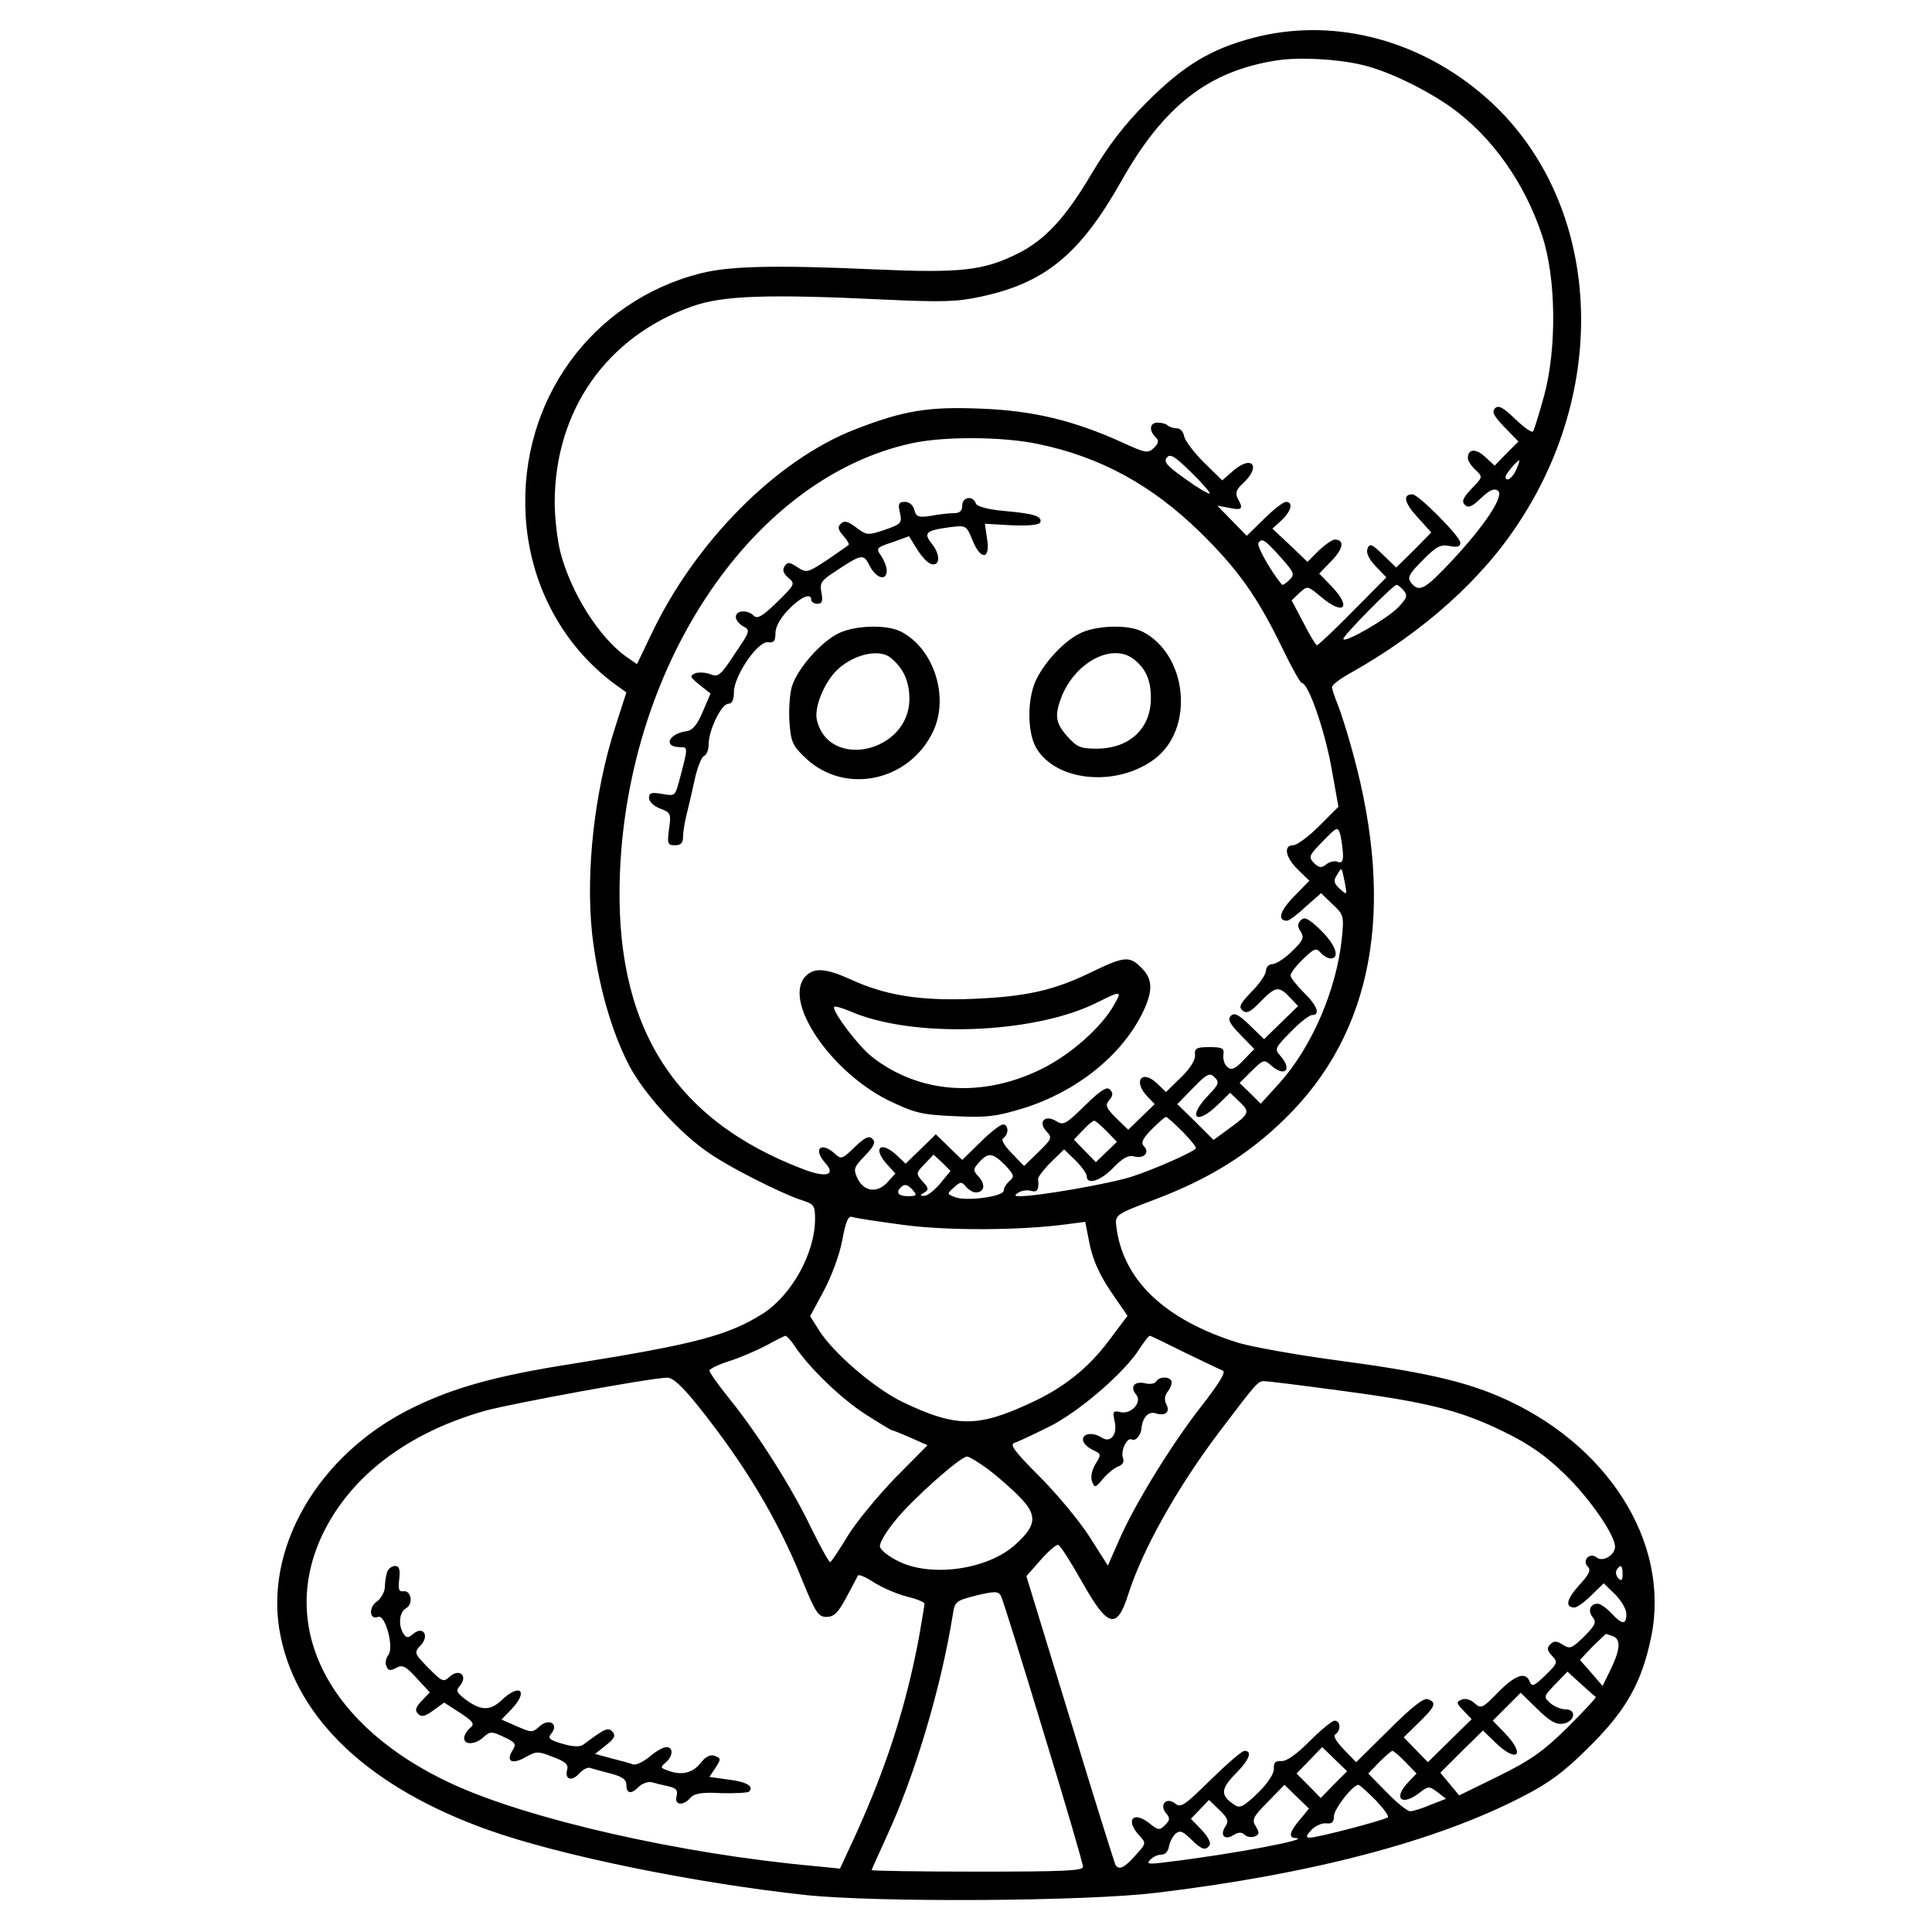 <?xml version="1.0" standalone="no"?>
<!DOCTYPE svg PUBLIC "-//W3C//DTD SVG 20010904//EN"
 "http://www.w3.org/TR/2001/REC-SVG-20010904/DTD/svg10.dtd">
<svg version="1.0" xmlns="http://www.w3.org/2000/svg"
 width="512pt" height="512pt" viewBox="0 0 512 512"
 preserveAspectRatio="xMidYMid meet">

<g transform="translate(0,512) scale(0.1,-0.1)"
fill="#000000" stroke="none">
<path d="M3322 5020 c-114 -30 -186 -74 -282 -170 -61 -61 -102 -115 -147
-190 -69 -117 -124 -177 -198 -213 -89 -44 -149 -51 -375 -41 -267 12 -385 9
-462 -10 -290 -73 -482 -338 -465 -642 10 -181 97 -345 239 -449 l28 -20 -29
-90 c-56 -173 -79 -384 -62 -548 15 -132 50 -258 99 -352 40 -75 135 -180 213
-232 55 -38 190 -106 242 -123 34 -11 37 -14 37 -50 0 -91 -62 -202 -138 -251
-92 -58 -178 -81 -510 -134 -198 -31 -311 -63 -417 -115 -253 -123 -400 -378
-351 -608 46 -222 239 -401 551 -512 192 -68 545 -140 840 -172 187 -20 743
-17 930 6 408 49 741 136 970 255 69 35 110 65 176 131 99 98 140 171 165 293
51 251 -117 514 -405 637 -97 41 -203 65 -428 95 -105 14 -222 35 -260 46
-197 61 -309 168 -325 312 -3 27 1 30 102 68 143 54 248 119 345 214 233 227
294 553 181 967 -14 52 -33 112 -41 131 -8 20 -15 41 -15 46 0 6 21 22 48 37
193 108 352 250 451 405 251 386 204 878 -108 1135 -174 144 -395 197 -599
144z m288 -72 c68 -16 165 -63 235 -112 109 -78 196 -201 242 -341 37 -111 39
-299 5 -424 -13 -47 -26 -89 -29 -94 -3 -5 -24 10 -47 32 -33 32 -45 38 -54
29 -9 -9 -4 -20 25 -50 l37 -38 -32 -32 -31 -32 -25 23 c-24 23 -46 22 -46 -3
0 -7 9 -21 20 -31 20 -19 20 -19 -10 -50 -23 -24 -27 -34 -18 -43 9 -9 19 -5
43 18 21 20 34 27 44 20 20 -12 -35 -94 -125 -190 -69 -73 -83 -80 -104 -55
-11 14 -7 23 30 60 36 37 48 43 72 38 20 -4 28 -2 28 9 0 16 -111 128 -127
128 -26 0 -22 -22 13 -60 l37 -41 -46 -47 -47 -46 -34 33 c-31 30 -36 32 -42
17 -4 -11 3 -27 22 -47 l28 -29 -89 -90 c-49 -50 -92 -90 -95 -90 -3 0 -19 27
-36 60 l-31 59 21 20 c21 19 21 19 56 -10 61 -52 84 -30 28 28 l-32 33 33 34
c31 32 35 56 8 56 -6 0 -25 -13 -42 -29 l-30 -30 -46 44 -47 44 24 22 c26 24
32 49 12 49 -7 0 -33 -20 -58 -45 l-46 -45 -39 40 -39 40 32 -6 c34 -7 38 -3
22 25 -7 14 -4 24 15 41 47 44 24 75 -25 34 l-31 -27 -49 48 c-27 27 -50 58
-52 69 -2 12 -10 21 -20 21 -9 0 -20 4 -24 8 -4 4 -16 7 -26 7 -21 0 -24 -20
-6 -38 10 -10 9 -16 -4 -29 -16 -15 -22 -14 -85 15 -126 57 -235 84 -373 89
-139 6 -206 -5 -334 -55 -209 -81 -425 -299 -541 -545 l-37 -77 -29 20 c-72
52 -146 169 -174 277 -8 31 -15 91 -15 133 1 243 138 438 364 518 82 29 198
33 511 18 151 -7 192 -6 255 8 169 36 262 112 371 305 113 201 232 293 413
321 58 9 159 4 226 -12z m-862 -1004 c167 -34 304 -109 432 -234 100 -98 152
-171 217 -305 25 -52 49 -95 53 -95 17 0 60 -123 78 -222 l19 -106 -51 -51
c-28 -28 -59 -51 -69 -51 -27 0 -20 -33 13 -65 l30 -29 -41 -42 c-37 -38 -45
-64 -18 -64 5 0 27 16 49 37 l41 36 30 -29 c30 -28 31 -31 25 -91 -14 -135
-79 -287 -165 -383 l-50 -55 -28 28 -28 27 32 32 c31 30 33 31 51 15 37 -33
58 -12 25 25 -16 18 -14 21 27 63 24 25 50 45 57 45 23 0 14 25 -22 60 -19 19
-35 39 -35 45 0 6 15 26 33 43 30 29 35 31 47 17 7 -8 19 -15 26 -15 26 0 14
36 -26 75 -32 31 -43 36 -52 27 -10 -10 -10 -17 -1 -31 10 -16 6 -24 -23 -52
-19 -19 -43 -34 -52 -34 -9 0 -17 -8 -17 -17 0 -10 -17 -35 -38 -56 -31 -32
-35 -41 -24 -50 11 -9 21 -4 47 23 40 41 49 43 78 12 l22 -23 -45 -44 -45 -44
-38 37 c-30 29 -41 34 -50 25 -9 -9 -4 -20 25 -50 l37 -38 -29 -30 c-22 -23
-31 -27 -42 -18 -8 6 -12 20 -11 32 3 18 -2 21 -37 21 -34 0 -40 -3 -38 -21 1
-13 -13 -36 -37 -59 l-40 -39 -24 23 c-40 38 -64 6 -26 -34 l20 -21 -35 -34
-35 -34 -32 31 c-27 27 -30 34 -18 48 10 12 10 19 1 28 -8 8 -24 -2 -66 -43
-51 -50 -57 -53 -76 -41 -30 18 -49 -2 -26 -27 16 -17 15 -20 -21 -55 l-38
-37 -33 34 c-20 21 -29 36 -22 40 15 10 14 36 -1 36 -7 0 -34 -21 -60 -47
l-48 -47 -35 34 -35 34 -40 -39 -40 -39 -23 22 c-44 41 -66 19 -25 -25 l21
-23 -22 -24 c-27 -29 -62 -24 -79 12 -11 24 -9 29 20 59 25 26 29 36 20 45 -9
9 -20 4 -47 -22 -33 -32 -36 -33 -53 -17 -37 33 -58 12 -25 -25 29 -32 3 -40
-57 -17 -348 132 -504 384 -487 789 24 557 355 1044 772 1135 84 19 241 18
333 -1z m458 -132 c-3 -2 -32 15 -65 39 -48 34 -58 45 -49 56 9 12 21 4 64
-38 30 -29 52 -55 50 -57z m812 63 c-10 -23 -28 -34 -28 -18 0 7 31 43 36 43
2 0 -2 -11 -8 -25z m-623 -233 c35 -40 37 -44 22 -59 -9 -9 -18 -15 -20 -12
-30 36 -67 102 -62 110 9 14 16 10 60 -39z m325 -87 c11 -13 9 -20 -15 -45
-29 -30 -145 -97 -145 -83 0 9 132 143 141 143 4 0 12 -7 19 -15z m-161 -697
c1 -21 -3 -26 -14 -22 -8 4 -22 0 -31 -7 -12 -10 -18 -9 -32 4 -15 16 -13 20
23 57 39 40 40 40 47 18 3 -13 6 -35 7 -50z m5 -77 c6 -33 6 -34 -13 -17 -16
15 -18 22 -8 37 13 22 12 23 21 -20z m-362 -564 c-56 -58 -33 -81 25 -25 l33
32 25 -24 c28 -27 27 -31 -28 -71 l-41 -30 -48 48 -48 47 42 43 c37 38 44 41
57 28 13 -13 11 -19 -17 -48z m-67 -97 c21 -22 37 -41 34 -44 -13 -12 -113
-56 -169 -74 -58 -19 -249 -52 -296 -52 -16 0 -17 2 -4 10 8 5 23 7 33 4 16
-5 21 4 18 32 0 5 15 25 34 44 l35 34 30 -29 c16 -16 30 -35 30 -42 0 -24 36
-13 70 22 26 27 41 35 57 30 25 -6 41 11 24 28 -8 8 -3 20 21 44 18 18 35 33
38 33 3 0 23 -18 45 -40z m-202 2 l27 -28 -28 -27 -28 -27 -29 30 -29 30 24
25 c13 14 26 25 30 25 3 0 18 -13 33 -28z m-441 -138 c-15 -18 -34 -33 -42
-33 -13 -1 -13 1 0 9 12 7 11 12 -5 29 -18 21 -18 22 5 46 l24 25 23 -21 22
-22 -27 -33z m172 48 c24 -26 25 -30 11 -42 -8 -7 -15 -18 -15 -25 0 -16 -97
-29 -128 -18 -23 9 -23 9 -4 26 17 16 21 16 32 2 7 -8 18 -15 26 -15 22 0 27
20 8 41 -16 18 -16 20 1 39 24 27 36 25 69 -8z m-244 -67 c11 -13 8 -15 -14
-15 -25 0 -33 10 -19 23 10 11 19 8 33 -8z m-27 -91 c118 -16 313 -15 437 2
l46 6 12 -61 c9 -42 27 -81 56 -124 l44 -64 -48 -64 c-56 -75 -121 -127 -211
-168 -138 -64 -196 -64 -336 3 -75 36 -187 132 -224 193 l-22 35 36 67 c20 37
42 96 49 134 9 49 16 66 26 62 8 -3 68 -12 135 -21z m-287 -321 c36 -55 120
-137 186 -180 36 -23 69 -43 71 -43 2 0 25 -9 50 -20 l45 -20 -87 -88 c-47
-49 -104 -118 -126 -155 -22 -36 -42 -66 -45 -67 -3 0 -26 41 -50 90 -51 107
-141 249 -216 342 -30 37 -54 71 -54 76 0 4 24 16 53 25 28 9 72 28 97 41 25
14 48 25 51 26 4 0 15 -12 25 -27z m1033 -17 c48 -23 93 -45 101 -48 10 -3 -7
-31 -55 -93 -80 -102 -179 -263 -220 -358 l-29 -66 -49 77 c-27 42 -87 114
-133 160 -64 64 -79 84 -66 88 9 3 50 22 90 42 79 38 204 146 242 208 12 18
24 34 27 34 3 0 44 -20 92 -44z m-1289 -142 c123 -154 210 -298 275 -459 36
-89 44 -100 65 -100 20 0 31 11 52 50 15 28 29 54 31 59 2 5 21 -3 42 -17 22
-14 61 -31 88 -38 26 -6 47 -15 47 -19 0 -4 -7 -45 -15 -91 -34 -181 -86 -343
-170 -527 l-39 -84 -70 7 c-353 32 -756 124 -959 218 -324 150 -460 411 -343
659 74 156 227 272 434 330 71 19 428 85 479 87 15 1 39 -20 83 -75z m1700 41
c235 -31 321 -53 437 -110 67 -33 110 -63 161 -113 65 -63 132 -160 132 -191
0 -22 -32 -41 -48 -29 -18 16 -41 -7 -24 -24 9 -9 3 -21 -24 -50 -33 -37 -37
-58 -11 -58 6 0 26 14 44 32 l33 32 30 -29 c16 -16 30 -39 30 -52 0 -30 -11
-29 -40 2 -13 14 -29 25 -36 25 -20 0 -27 -19 -13 -36 10 -13 7 -21 -23 -51
-32 -31 -37 -34 -56 -22 -17 11 -24 11 -34 1 -9 -9 -8 -16 5 -30 16 -17 15
-20 -18 -52 -29 -28 -35 -31 -41 -17 -10 28 -38 19 -84 -28 -41 -42 -45 -44
-62 -29 -10 10 -25 14 -34 10 -15 -6 -15 -9 4 -29 l22 -23 -58 -57 -58 -57
-32 33 -32 33 40 39 c44 43 48 53 24 62 -11 4 -43 -21 -103 -81 l-87 -86 -33
34 c-20 21 -29 36 -22 40 15 10 14 36 -2 36 -7 0 -37 -25 -67 -55 -35 -35 -61
-53 -74 -52 -16 1 -21 -4 -20 -20 0 -14 -16 -39 -43 -65 -35 -34 -47 -41 -60
-32 -39 25 -39 42 0 82 38 38 47 62 25 62 -7 0 -47 -35 -90 -77 -67 -66 -79
-75 -93 -63 -23 19 -44 -2 -25 -25 11 -13 11 -19 -3 -32 -14 -14 -18 -14 -42
6 -43 33 -63 7 -26 -33 19 -21 19 -21 -10 -53 -29 -33 -44 -40 -53 -25 -2 4
-57 178 -120 386 l-116 379 37 42 c21 24 42 42 47 41 6 -1 34 -46 64 -99 68
-121 92 -127 122 -32 38 119 130 283 241 430 97 128 102 134 118 135 8 0 98
-11 201 -25z m-931 -209 c25 -19 63 -52 84 -74 47 -48 44 -75 -13 -126 -73
-66 -224 -87 -310 -43 -25 12 -46 29 -48 38 -2 10 17 41 41 70 44 55 172 169
190 169 5 0 30 -15 56 -34z m1681 -278 c0 -16 -3 -19 -11 -11 -6 6 -8 16 -5
22 11 17 16 13 16 -11z m-1535 -417 c58 -189 105 -350 105 -358 0 -11 -52 -13
-280 -13 -154 0 -280 2 -280 4 0 2 19 43 41 92 73 158 143 391 174 585 5 35 8
37 63 51 50 12 58 11 65 -2 4 -8 55 -170 112 -359z m1509 253 c22 -8 20 -35
-5 -87 l-22 -45 -30 35 -30 34 33 35 c19 18 35 34 36 34 1 0 9 -3 18 -6z m-45
-161 c2 -2 -32 -38 -75 -81 -65 -64 -98 -87 -183 -129 l-104 -51 -25 30 -25
30 56 56 57 56 33 -32 c58 -56 81 -33 25 25 l-32 33 37 37 37 37 44 -43 c31
-31 50 -42 67 -39 32 4 39 38 8 38 -12 0 -31 8 -41 17 -18 16 -17 18 14 50
l32 33 35 -32 c20 -18 38 -34 40 -35z m-694 -232 l-35 -36 -32 33 -32 32 34
35 34 35 33 -32 33 -32 -35 -35z m190 59 l29 -30 -22 -23 c-41 -43 -18 -65 30
-28 23 18 25 18 47 2 l23 -18 -41 -16 c-23 -10 -47 -17 -54 -17 -7 0 -35 22
-62 50 l-49 50 29 30 c16 16 32 30 35 30 3 0 19 -13 35 -30z m-280 -152 c-28
-33 -31 -48 -12 -49 49 -2 -167 -43 -343 -64 -46 -6 -53 -5 -42 6 7 8 20 14
30 14 10 0 18 9 20 22 2 12 10 27 18 34 11 9 19 6 40 -15 29 -28 39 -32 50
-15 3 6 -6 24 -22 40 l-28 29 24 25 24 25 27 -26 c23 -22 26 -30 16 -45 -15
-23 -1 -37 22 -22 13 8 22 8 29 1 6 -6 18 -8 27 -5 13 6 13 10 3 27 -11 17 -8
25 32 65 l44 45 33 -32 32 -31 -24 -29z m200 52 c21 -22 36 -42 33 -46 -7 -7
-186 -54 -207 -54 -11 0 -10 5 4 20 10 11 28 19 39 18 16 -2 21 3 21 19 1 20
50 83 65 83 3 0 23 -18 45 -40z"/>
<path d="M2550 3780 c0 -14 -7 -20 -22 -20 -13 0 -40 -3 -61 -7 -33 -5 -39 -3
-44 16 -3 12 -13 21 -25 21 -16 0 -19 -5 -13 -29 6 -27 3 -30 -40 -45 -45 -15
-48 -15 -76 6 -22 17 -32 19 -41 10 -9 -9 -7 -16 7 -32 10 -11 16 -22 14 -24
-2 -2 -28 -20 -57 -40 -52 -34 -54 -35 -79 -19 -21 14 -26 14 -34 2 -6 -10 -3
-19 10 -30 19 -16 18 -18 -30 -65 -38 -37 -52 -45 -61 -36 -17 17 -48 15 -48
-3 0 -8 9 -19 20 -25 19 -10 18 -13 -23 -73 -37 -57 -44 -62 -64 -54 -12 5
-30 6 -40 3 -16 -7 -15 -10 11 -31 l29 -23 -21 -49 c-15 -35 -27 -49 -44 -51
-47 -7 -61 -42 -16 -42 22 0 22 1 -3 -93 -10 -36 -11 -37 -44 -31 -29 5 -35 3
-35 -11 0 -9 13 -22 30 -28 27 -10 29 -13 23 -54 -5 -39 -4 -43 16 -43 15 0
21 6 21 21 0 12 4 38 9 58 5 20 15 62 22 95 7 32 18 60 25 63 7 2 12 17 12 31
0 37 34 107 52 107 10 0 15 10 15 32 1 43 63 134 90 131 16 -2 20 3 20 24 0
17 13 40 34 62 34 35 61 46 61 26 0 -5 7 -10 16 -10 13 0 15 7 11 29 -5 25 -1
32 31 53 77 51 80 52 97 18 17 -33 45 -41 45 -12 0 10 -7 27 -15 39 -14 20
-13 22 30 36 l44 16 21 -34 c11 -18 27 -36 36 -39 24 -9 28 21 5 51 -25 31
-19 37 47 46 42 5 43 5 59 -34 21 -54 48 -53 39 2 l-6 41 71 -4 c47 -2 73 1
76 8 5 16 -17 23 -97 30 -44 4 -71 12 -74 20 -8 22 -36 17 -36 -6z"/>
<path d="M2219 3440 c-46 -24 -105 -92 -120 -138 -6 -19 -9 -61 -7 -94 4 -55
8 -64 44 -98 104 -97 274 -61 337 72 43 91 2 219 -85 264 -39 20 -126 17 -169
-6z m141 -63 c33 -26 50 -62 50 -109 0 -141 -212 -190 -245 -57 -8 31 16 93
48 128 42 45 115 64 147 38z"/>
<path d="M2859 3440 c-44 -23 -96 -81 -116 -128 -21 -51 -20 -134 3 -174 52
-89 212 -105 313 -30 107 79 89 276 -31 338 -39 20 -126 17 -169 -6z m147 -68
c31 -25 44 -55 44 -102 0 -81 -57 -134 -144 -134 -42 0 -52 4 -77 32 -33 37
-35 57 -14 110 39 91 136 139 191 94z"/>
<path d="M2895 2545 c-102 -50 -175 -66 -315 -72 -141 -6 -234 9 -327 52 -64
29 -95 31 -117 9 -64 -63 62 -252 218 -330 69 -33 86 -38 176 -42 87 -4 109
-1 182 21 140 44 257 137 314 249 30 60 30 93 -1 123 -31 32 -45 31 -130 -10z
m58 -87 c-34 -61 -116 -133 -193 -171 -158 -78 -326 -65 -450 33 -35 28 -100
113 -100 131 0 4 19 -1 43 -11 164 -72 488 -61 656 24 62 31 65 31 44 -6z"/>
<path d="M3064 1459 c-3 -6 -17 -8 -29 -5 -28 7 -42 -9 -24 -30 17 -20 -14
-54 -43 -46 -18 4 -20 2 -14 -25 8 -35 -11 -58 -34 -43 -23 15 -50 12 -50 -5
0 -9 11 -20 25 -27 24 -11 24 -12 8 -38 -10 -17 -13 -35 -9 -46 7 -18 9 -17
29 7 12 14 30 29 41 33 11 4 16 12 12 22 -7 19 11 57 24 49 9 -5 24 12 25 30
3 28 18 45 36 40 27 -9 41 3 30 23 -6 12 -5 24 5 36 7 10 11 23 8 27 -7 12
-32 11 -40 -2z"/>
<path d="M1026 954 c-3 -9 -6 -26 -6 -39 0 -13 -10 -31 -21 -39 -23 -16 -20
-50 3 -41 19 8 43 -82 27 -101 -6 -8 -9 -21 -5 -29 4 -12 10 -14 26 -5 16 9
25 5 54 -27 l35 -38 -22 -23 c-16 -17 -18 -25 -9 -34 9 -9 18 -7 40 9 l29 21
42 -27 c36 -24 40 -30 26 -41 -8 -7 -15 -19 -15 -26 0 -19 30 -18 52 3 17 15
21 15 53 0 32 -15 34 -19 23 -36 -18 -29 -1 -38 34 -18 29 16 33 17 73 1 33
-12 42 -20 38 -34 -7 -26 12 -32 32 -10 9 10 22 17 28 15 7 -2 31 -9 55 -15
31 -8 42 -16 42 -30 0 -24 13 -26 34 -4 9 8 24 13 33 11 10 -3 30 -8 45 -11
20 -5 25 -10 21 -26 -7 -24 18 -27 37 -4 10 11 30 15 81 12 37 -1 71 1 74 4
14 14 -6 26 -55 32 l-50 7 16 24 c15 23 15 25 -2 32 -12 4 -24 -2 -38 -20 -22
-27 -52 -33 -89 -18 -17 6 -17 8 -3 20 20 17 21 41 2 41 -8 0 -28 -11 -44 -25
-17 -14 -36 -23 -44 -21 -7 3 -33 10 -57 16 l-44 12 29 23 c23 18 26 26 17 36
-12 12 -19 9 -78 -35 -9 -6 -28 -5 -55 3 -35 10 -39 15 -29 27 21 25 -6 42
-31 19 -19 -17 -21 -17 -60 0 l-41 18 26 27 c47 49 23 71 -26 24 -31 -29 -56
-28 -99 5 -21 17 -22 21 -10 35 20 26 -3 45 -28 23 -17 -16 -20 -14 -57 23
-38 39 -38 40 -20 60 24 26 6 52 -20 30 -14 -12 -18 -11 -26 1 -14 22 -11 57
7 67 20 11 14 48 -7 45 -12 -2 -14 5 -11 32 3 26 0 35 -11 35 -8 0 -18 -7 -21
-16z"/>
</g>
</svg>
